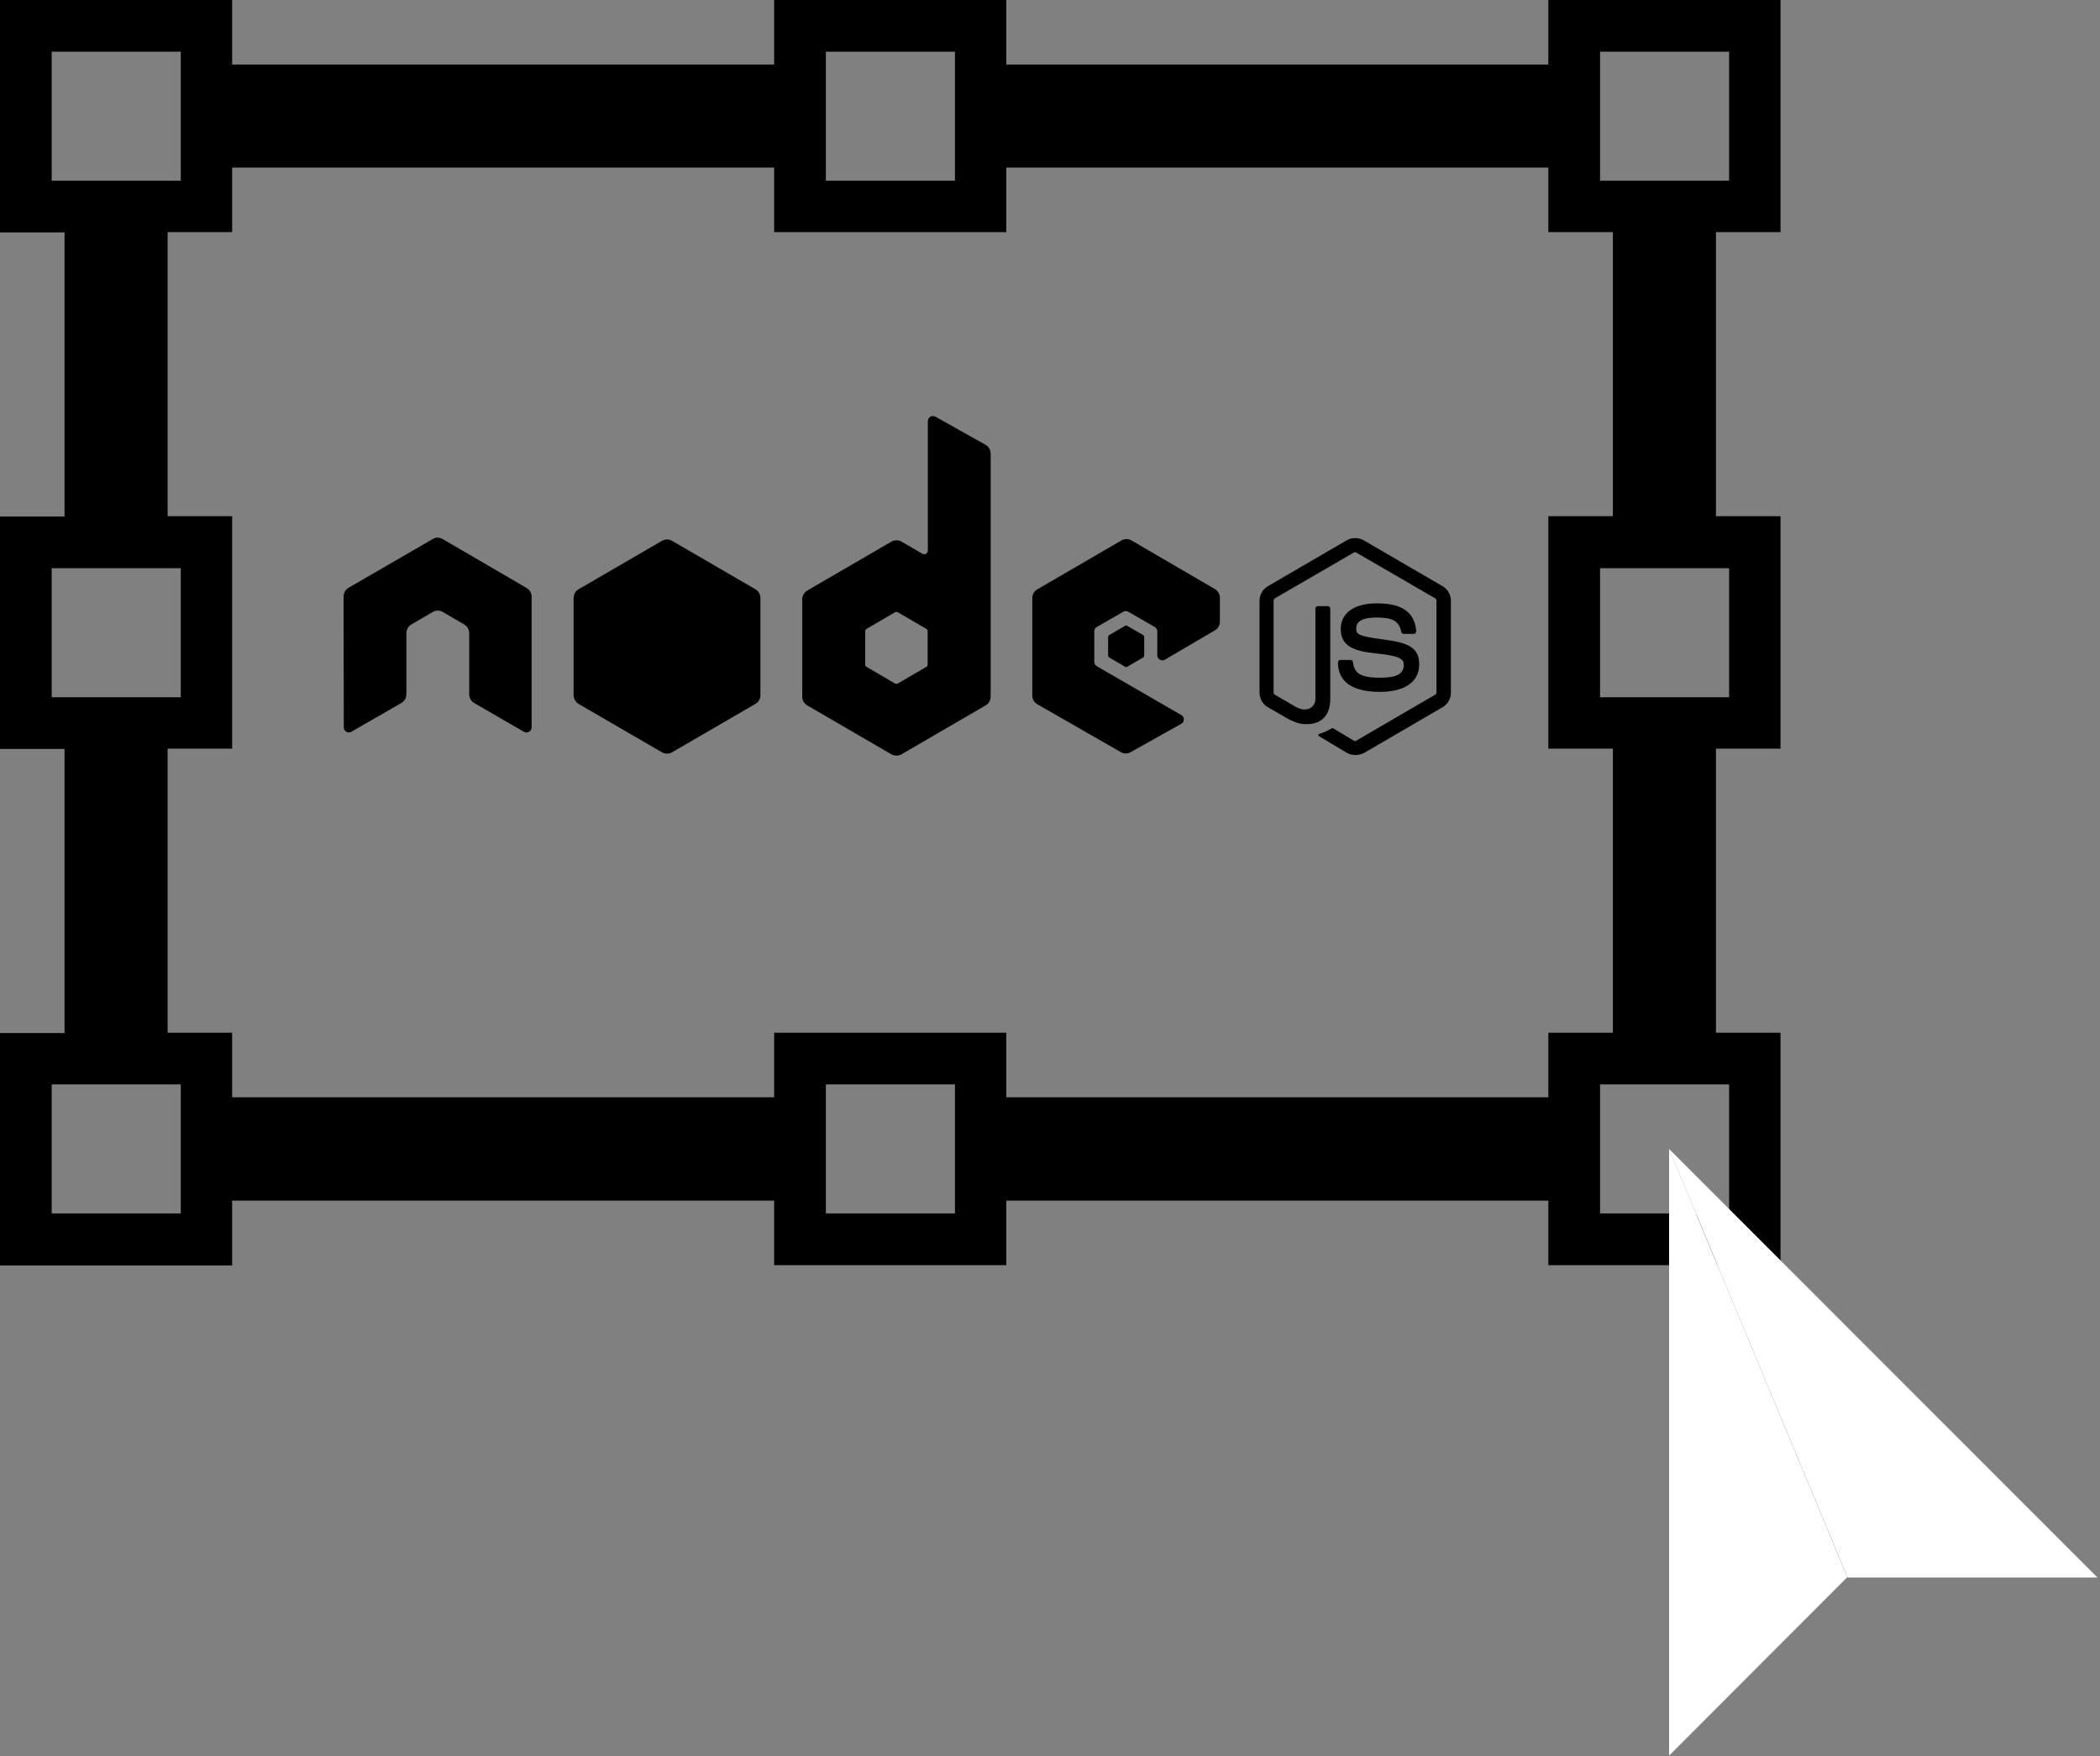 <svg width="654" height="547" viewBox="0 0 654 547" fill="none" xmlns="http://www.w3.org/2000/svg">
<rect x="0" y="0" width="654" height="547" fill="#808080" stroke="none"/>
<path fill-rule="evenodd" clip-rule="evenodd" d="M554.5 0V72.3H534.4V160.8H554.5V233.2H534.4V321.7H554.5V394.1H482.2V374H313.4V394.1H241.1V374H72.3V394.2H0V321.8H20.1V233.3H0V160.9H20.1V72.4H0V0H72.3V20.1H241.1V0H313.4V20.1H482.2V0H554.5ZM297.4 16.1H257.2V56.3H297.4V16.1ZM16.1 16.1V56.3H56.3V16.1H16.1ZM16.1 177V217.2H56.3V177H16.1ZM16.1 378H56.3V337.8H16.1V378ZM257.2 378H297.4V337.8H257.2V378ZM313.4 341.8H482.2V321.7H502.3V233.2H482.2V160.8H502.3V72.3H482.2V52.2H313.4V72.3H241.1V52.2H72.3V72.3H52.2V160.8H72.3V233.2H52.2V321.7H72.3V341.8H241.1V321.7H313.4V341.8ZM538.5 378V337.8H498.3V378H538.5ZM538.5 217.2V177H498.3V217.2H538.5ZM498.3 16.1V56.3H538.5V16.1H498.3ZM289.763 129.796C290.195 129.548 290.812 129.548 291.306 129.796L306.917 138.551C307.904 139.109 308.521 140.165 308.521 141.344V217.028C308.521 218.146 307.904 219.201 306.917 219.76L280.755 234.971C279.768 235.53 278.595 235.53 277.608 234.971L251.446 219.76C250.459 219.201 249.842 218.146 249.842 217.028V186.667C249.842 185.55 250.459 184.495 251.446 183.936L277.608 168.725C278.595 168.166 279.768 168.166 280.755 168.725L287.295 172.512C287.666 172.698 288.036 172.698 288.406 172.512C288.776 172.263 288.961 171.891 288.961 171.518V131.162C288.961 130.603 289.27 130.107 289.763 129.796ZM288.529 207.715C288.776 207.591 288.9 207.342 288.9 207.032V196.602C288.9 196.353 288.776 196.043 288.529 195.919L279.582 190.703C279.336 190.579 279.027 190.579 278.78 190.703L269.833 195.919C269.587 196.043 269.463 196.291 269.463 196.602V207.032C269.463 207.28 269.587 207.591 269.833 207.715L278.78 212.93C279.027 213.055 279.336 213.055 279.582 212.93L288.529 207.715ZM165.556 185.859C165.556 184.742 164.939 183.687 163.952 183.128L137.851 167.917C137.419 167.668 136.926 167.544 136.432 167.482H136.185C135.692 167.482 135.198 167.668 134.766 167.917L108.604 183.066C107.617 183.624 107 184.68 107 185.859L107.062 226.588C107.062 227.147 107.37 227.706 107.864 227.954C108.357 228.265 108.974 228.265 109.406 227.954L124.955 219.014C125.943 218.455 126.56 217.4 126.56 216.282V197.221C126.56 196.104 127.177 195.048 128.164 194.49L134.766 190.64C135.26 190.33 135.815 190.206 136.37 190.206C136.926 190.206 137.481 190.33 137.913 190.64L144.515 194.49C145.502 195.048 146.12 196.104 146.12 197.221V216.282C146.12 217.4 146.737 218.455 147.724 219.014L163.15 227.954C163.643 228.265 164.26 228.265 164.754 227.954C165.247 227.706 165.556 227.147 165.556 226.588V185.859ZM419.462 234.518C420.264 234.952 421.128 235.201 422.054 235.201C422.979 235.201 423.905 234.953 424.645 234.642L449.266 220.3C450.868 219.369 451.855 217.63 451.855 215.768V187.146C451.855 185.283 450.868 183.545 449.266 182.613L424.645 168.272C423.103 167.402 421.005 167.402 419.462 168.272L394.843 182.613C393.239 183.545 392.251 185.283 392.251 187.146V215.768C392.251 217.63 393.239 219.369 394.843 220.3L401.322 224.025C404.469 225.577 405.579 225.577 406.998 225.577C411.626 225.577 414.279 222.721 414.279 217.816V189.567C414.279 189.133 413.909 188.822 413.539 188.822H410.392C409.96 188.822 409.652 189.195 409.652 189.567V217.816C409.652 219.99 407.369 222.163 403.728 220.3L397.003 216.388C396.756 216.264 396.632 215.954 396.632 215.706V187.084C396.632 186.835 396.756 186.525 397.003 186.401L421.622 172.121C421.807 171.997 422.115 171.997 422.362 172.121L446.982 186.401C447.227 186.525 447.353 186.773 447.353 187.084V215.706C447.353 216.016 447.227 216.264 446.982 216.388L422.362 230.731C422.177 230.855 421.869 230.855 421.622 230.731L415.328 226.943C415.143 226.819 414.896 226.757 414.711 226.881C412.983 227.874 412.675 227.999 411.009 228.558C410.639 228.682 410.022 228.93 411.256 229.613L419.462 234.518ZM416.685 206.329C416.685 210.551 418.906 215.518 429.706 215.518C437.478 215.518 441.983 212.413 441.983 206.95C441.983 201.61 438.404 200.182 430.815 199.189C423.163 198.196 422.361 197.637 422.361 195.836C422.361 194.346 423.04 192.36 428.717 192.36C433.776 192.36 435.688 193.477 436.43 196.892C436.491 197.202 436.801 197.451 437.107 197.451H440.377C440.564 197.451 440.748 197.326 440.874 197.202C440.996 197.016 441.058 196.83 441.058 196.643C440.564 190.683 436.678 187.951 428.779 187.951C421.744 187.951 417.549 190.932 417.549 195.96C417.549 201.362 421.744 202.852 428.47 203.535C436.552 204.342 437.172 205.522 437.172 207.136C437.172 209.93 434.949 211.11 429.767 211.11C423.225 211.11 421.806 209.495 421.313 206.205C421.313 205.832 421.004 205.584 420.634 205.584H417.425C416.993 205.584 416.685 205.956 416.685 206.329ZM378.366 196.353C379.354 195.794 379.909 194.739 379.909 193.621V186.233C379.909 185.115 379.292 184.06 378.366 183.501L352.389 168.352C351.402 167.793 350.23 167.793 349.243 168.352L323.081 183.563C322.094 184.122 321.477 185.178 321.477 186.295V216.655C321.477 217.773 322.094 218.828 323.081 219.387L349.058 234.288C350.045 234.847 351.217 234.847 352.143 234.288L367.877 225.472C368.371 225.223 368.679 224.665 368.679 224.106C368.679 223.547 368.371 222.988 367.877 222.74L341.592 207.529C341.098 207.218 340.79 206.722 340.79 206.163V196.664C340.79 196.105 341.098 195.546 341.592 195.298L349.798 190.579C350.292 190.269 350.909 190.269 351.402 190.579L359.609 195.298C360.102 195.608 360.411 196.105 360.411 196.664V204.114C360.411 204.673 360.719 205.231 361.213 205.48C361.707 205.79 362.324 205.79 362.817 205.48L378.366 196.353ZM351.033 194.926C350.848 194.802 350.601 194.802 350.416 194.926L345.418 197.844C345.233 197.968 345.109 198.154 345.109 198.403V204.239C345.109 204.487 345.233 204.674 345.418 204.798L350.416 207.716C350.601 207.84 350.848 207.84 351.033 207.716L356.031 204.798C356.216 204.674 356.339 204.487 356.339 204.239V198.403C356.339 198.154 356.216 197.968 356.031 197.844L351.033 194.926ZM209.301 168.475C208.314 167.917 207.141 167.917 206.154 168.475L180.177 183.562C179.19 184.121 178.635 185.177 178.635 186.294V216.53C178.635 217.648 179.252 218.703 180.177 219.262L206.154 234.349C207.141 234.908 208.314 234.908 209.301 234.349L235.278 219.262C236.265 218.703 236.82 217.648 236.82 216.53V186.294C236.82 185.177 236.203 184.121 235.278 183.562L209.301 168.475Z" fill="url(#paint0_linear_9_338)" style=""/>
<path fill-rule="evenodd" clip-rule="evenodd" d="M575.4 491.4H653.2L519.8 357.9L575.4 491.4Z" fill="white" style="fill:white;fill:white;fill-opacity:1;"/>
<path fill-rule="evenodd" clip-rule="evenodd" d="M519.8 357.9V546.9L575.3 491.3" fill="white" style="fill:white;fill:white;fill-opacity:1;"/>
<defs>
<linearGradient id="paint0_linear_9_338" x1="554.5" y1="394.2" x2="554.5" y2="0" gradientUnits="userSpaceOnUse">
<stop stop-color="#1D40B2" style="stop-color:#1D40B2;stop-color:color(display-p3 0.114 0.251 0.698);stop-opacity:1;"/>
<stop offset="1" stop-color="#1680D6" style="stop-color:#1680D6;stop-color:color(display-p3 0.086 0.502 0.839);stop-opacity:1;"/>
</linearGradient>
</defs>
</svg>
